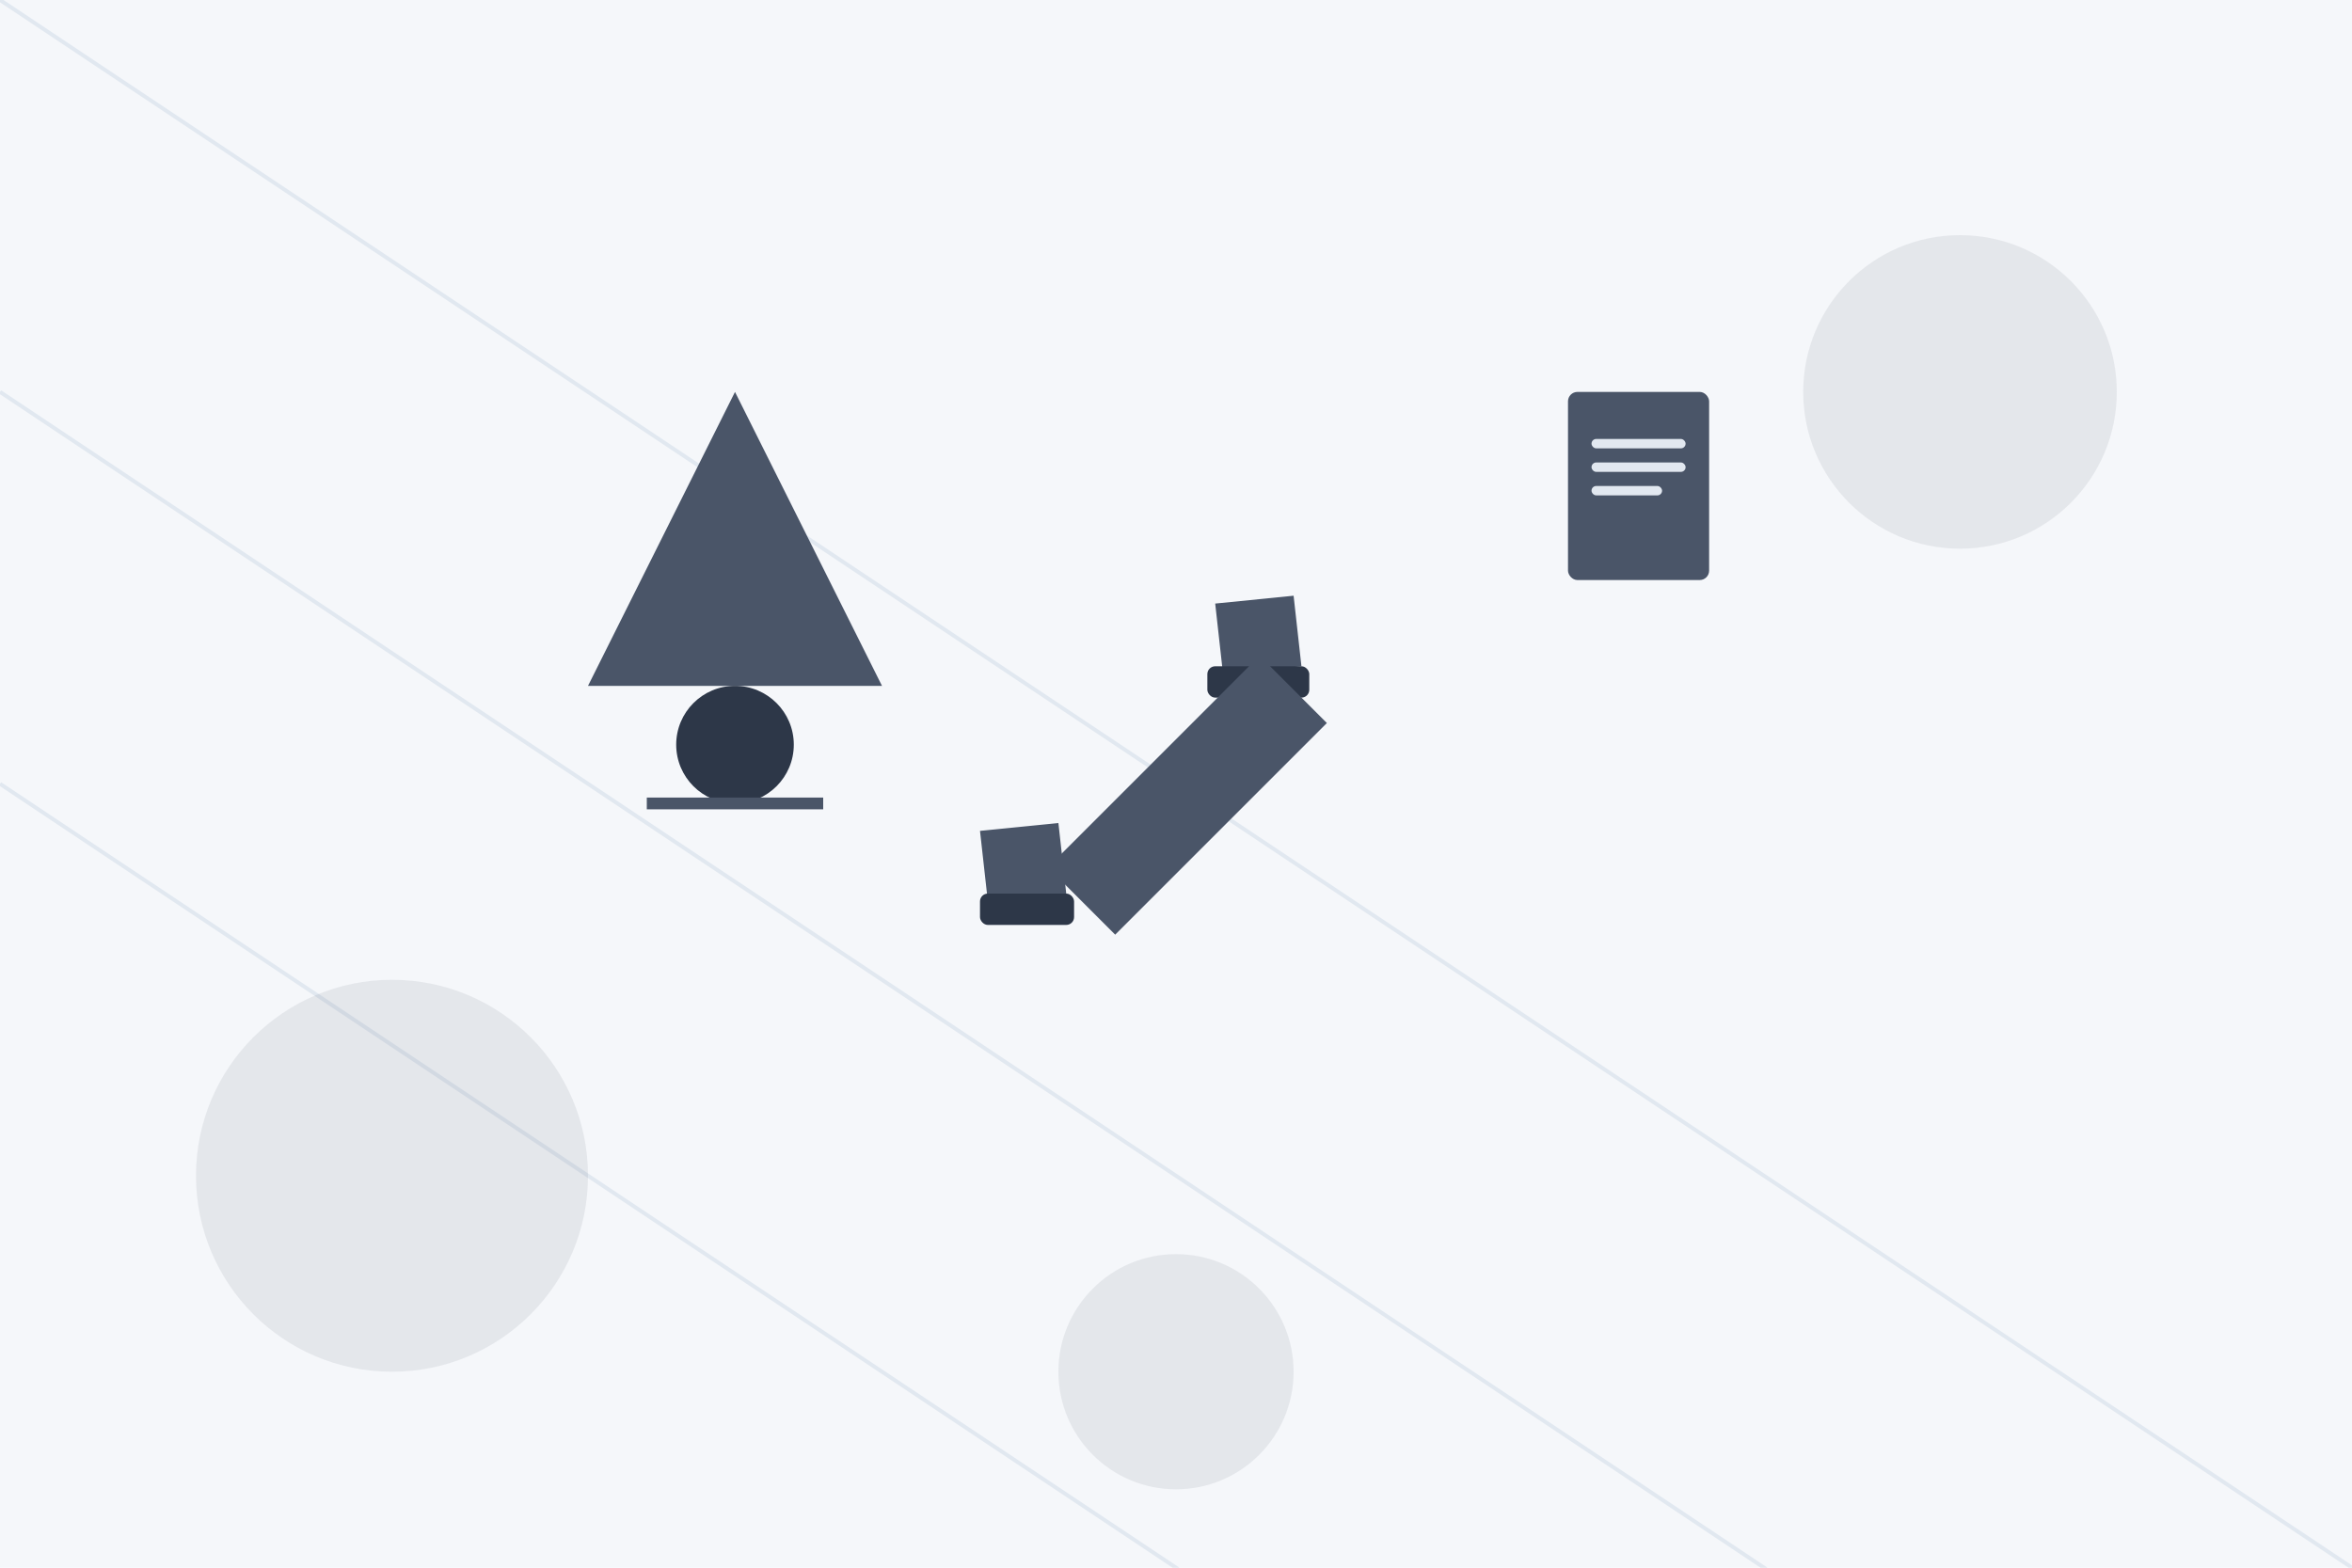 <?xml version="1.0" encoding="UTF-8"?>
<svg width="1200" height="800" viewBox="0 0 1200 800" fill="none" xmlns="http://www.w3.org/2000/svg">
  <!-- Background Pattern -->
  <rect width="1200" height="800" fill="#F5F7FA"/>
  <path d="M0 0L1200 800" stroke="#E1E8F0" stroke-width="2"/>
  <path d="M0 200L1200 1000" stroke="#E1E8F0" stroke-width="2"/>
  <path d="M0 400L1200 1200" stroke="#E1E8F0" stroke-width="2"/>
  
  <!-- Gavel Icon -->
  <g transform="translate(500,300) scale(2)">
    <path d="M80 2L82 20L62 22L60 4L80 2Z" fill="#4A5568"/>
    <rect x="58" y="20" width="26" height="8" rx="2" fill="#2D3748"/>
    <path d="M20 60L22 78L2 80L0 62L20 60Z" fill="#4A5568"/>
    <rect x="0" y="78" width="24" height="8" rx="2" fill="#2D3748"/>
    <path d="M71.314 17.314L88.485 34.485L34.485 88.485L17.314 71.314L71.314 17.314Z" fill="#4A5568"/>
  </g>
  
  <!-- Scales of Justice -->
  <g transform="translate(300,200) scale(1.5)">
    <path d="M50 0L100 100H0L50 0Z" fill="#4A5568"/>
    <circle cx="50" cy="120" r="20" fill="#2D3748"/>
    <path d="M20 140H80" stroke="#4A5568" stroke-width="4"/>
  </g>
  
  <!-- Document Icons -->
  <g transform="translate(800,200) scale(1.2)">
    <rect x="0" y="0" width="60" height="80" rx="4" fill="#4A5568"/>
    <rect x="10" y="20" width="40" height="4" rx="2" fill="#E2E8F0"/>
    <rect x="10" y="30" width="40" height="4" rx="2" fill="#E2E8F0"/>
    <rect x="10" y="40" width="30" height="4" rx="2" fill="#E2E8F0"/>
  </g>
  
  <!-- Decorative Elements -->
  <circle cx="200" cy="600" r="100" fill="#4A5568" fill-opacity="0.1"/>
  <circle cx="1000" cy="200" r="80" fill="#4A5568" fill-opacity="0.1"/>
  <circle cx="600" cy="700" r="60" fill="#4A5568" fill-opacity="0.1"/>
</svg>
